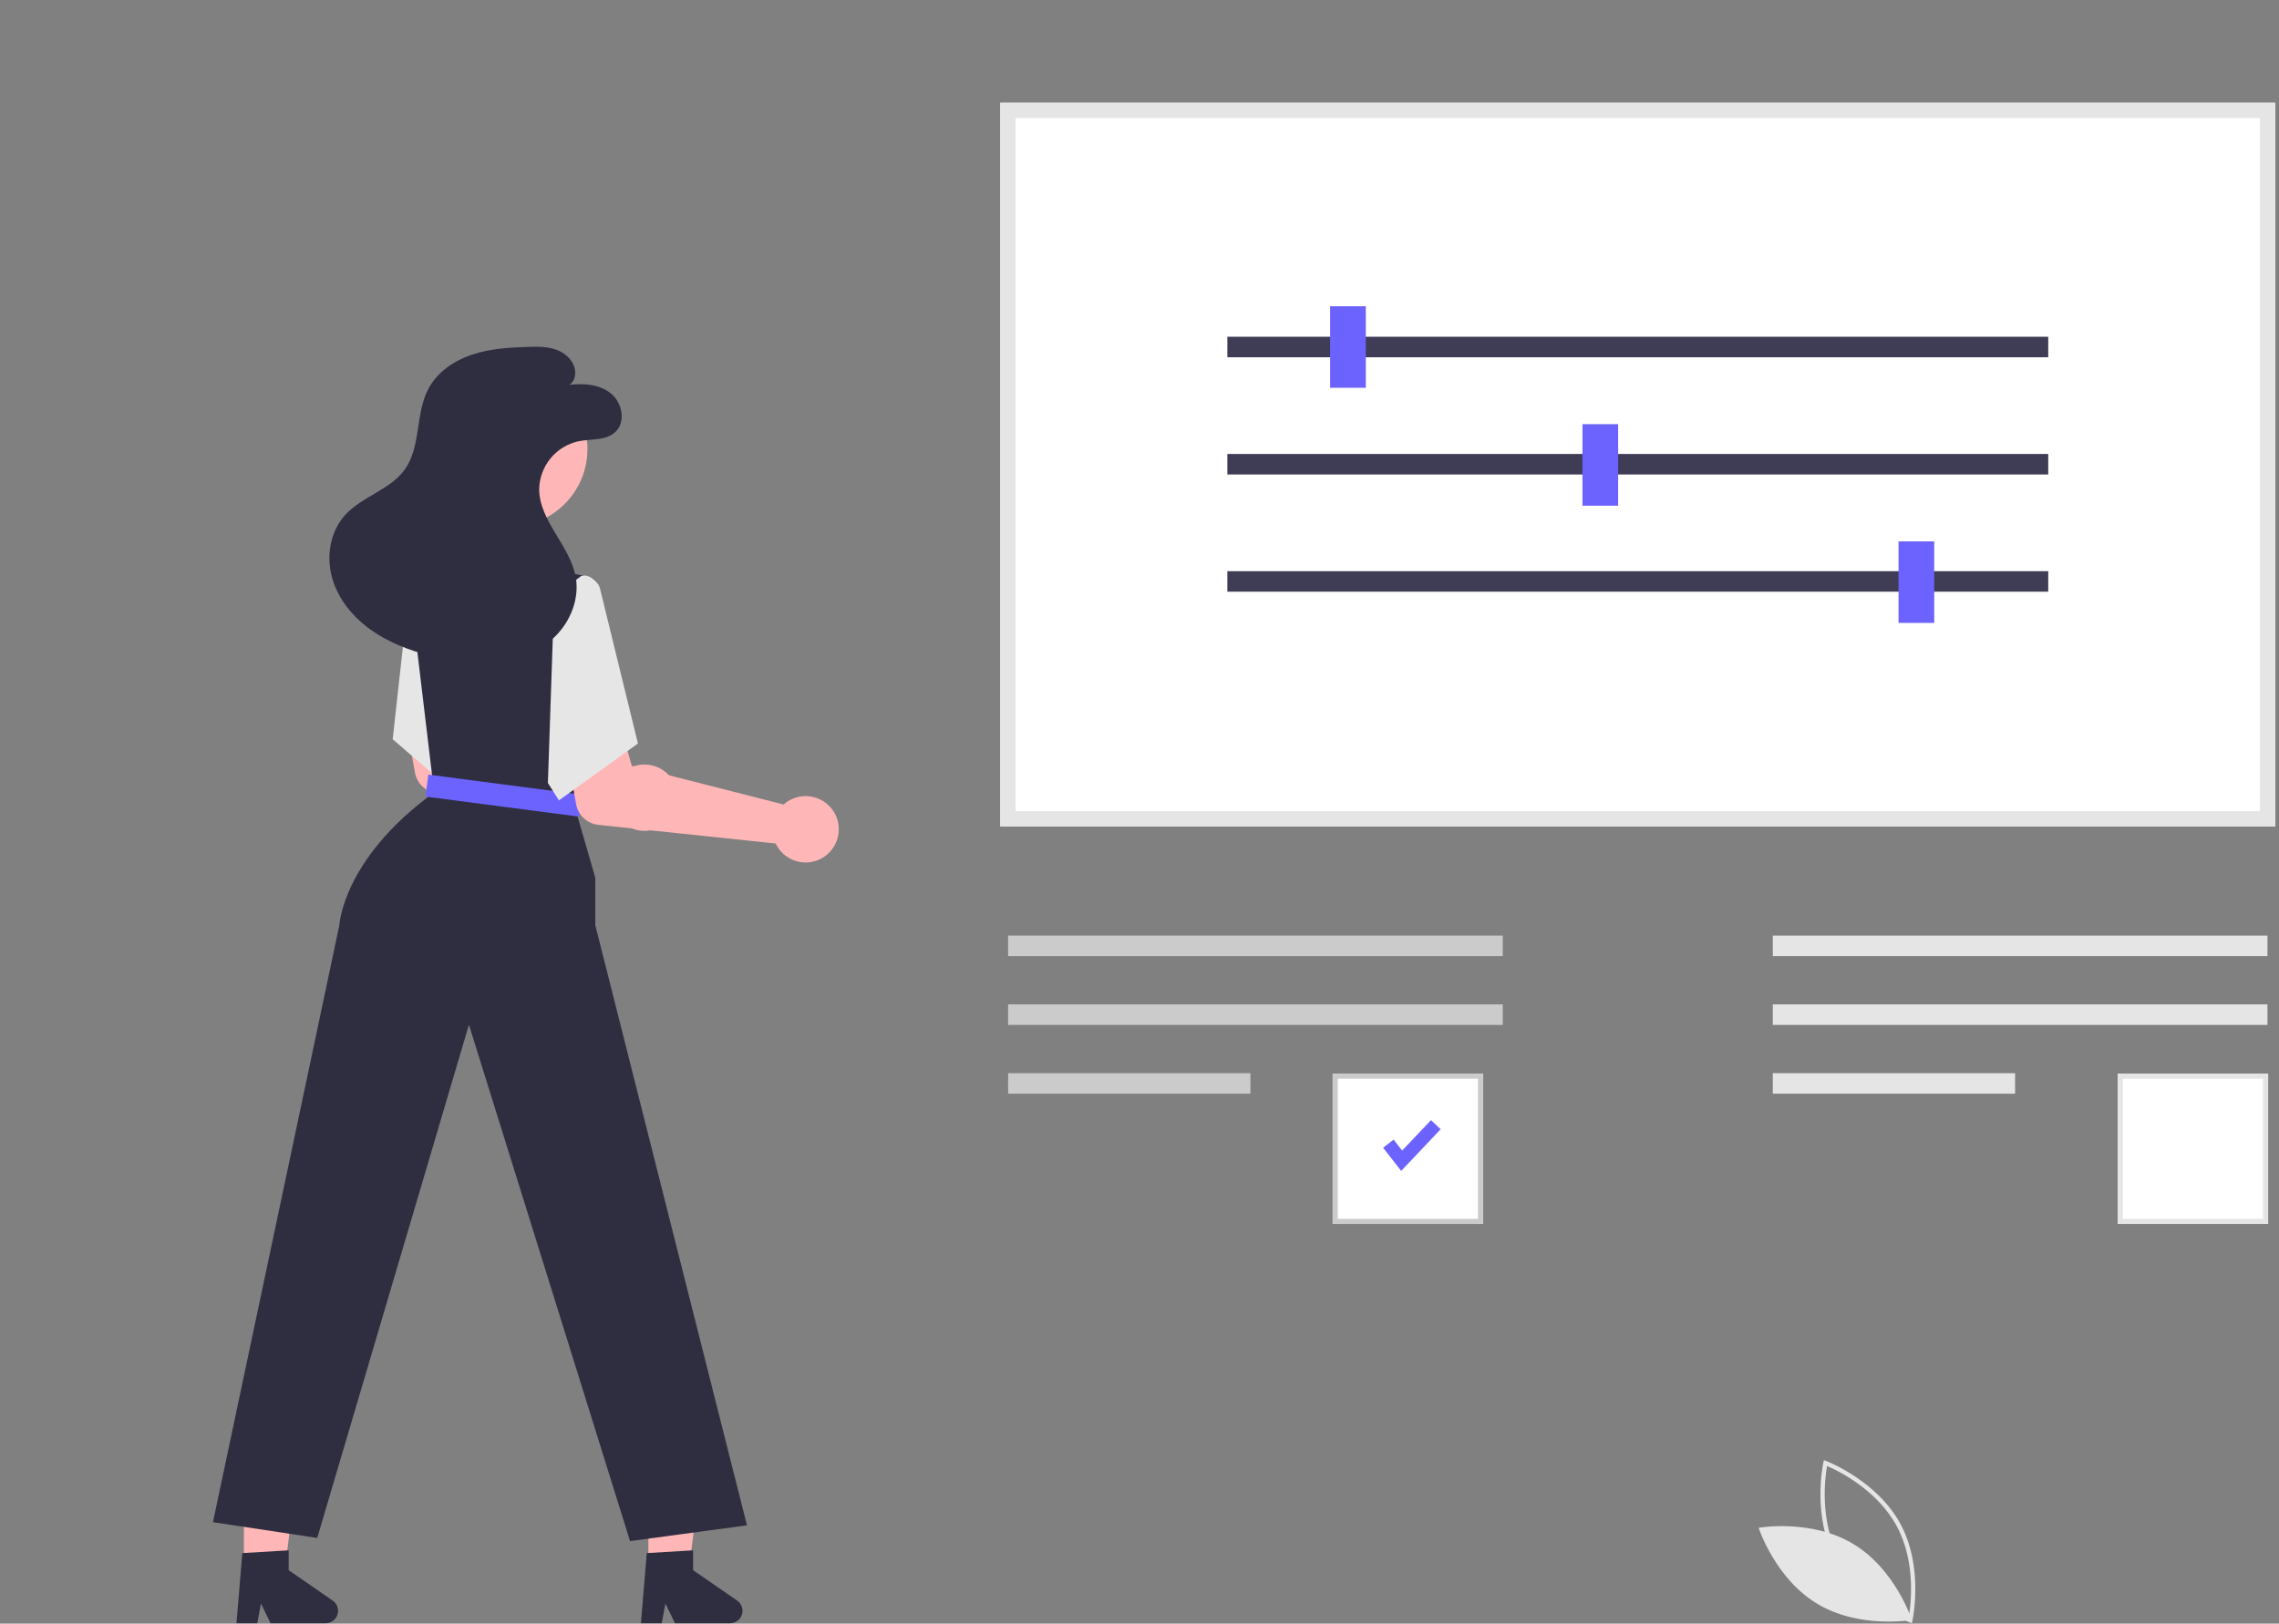 <svg width="435" height="310" viewBox="0 0 435 310" fill="none" xmlns="http://www.w3.org/2000/svg">
<rect x="0" y="0" width="435" height="310" fill="#808080" stroke="none"/>
<g clip-path="url(#clip0_141_779)">
<path d="M364.923 309.915L364.484 309.751C364.388 309.715 354.795 306.039 350.302 297.706C345.808 289.372 348.008 279.338 348.031 279.238L348.135 278.781L348.573 278.946C348.669 278.982 358.262 282.657 362.756 290.991C367.249 299.324 365.049 309.358 365.026 309.458L364.923 309.915ZM351.021 297.318C354.82 304.364 362.401 307.976 364.321 308.8C364.687 306.742 365.832 298.418 362.036 291.379C358.241 284.34 350.657 280.723 348.736 279.896C348.371 281.956 347.226 290.279 351.021 297.318Z" fill="#E5E5E5"/>
<path d="M353.736 294.783C361.812 299.641 364.922 309.292 364.922 309.292C364.922 309.292 354.939 311.065 346.863 306.206C338.788 301.348 335.678 291.698 335.678 291.698C335.678 291.698 345.661 289.924 353.736 294.783Z" fill="#E5E5E5"/>
<path d="M434.296 157.788H190.926V19.615H434.296V157.788Z" fill="white"/>
<path d="M434.296 157.788H190.926V19.615H434.296V157.788ZM193.845 154.868H431.376V22.534H193.845V154.868Z" fill="#E5E5E5"/>
<path d="M390.954 64.295H234.268V68.213H390.954V64.295Z" fill="#3F3D56"/>
<path d="M390.954 86.675H234.268V90.593H390.954V86.675Z" fill="#3F3D56"/>
<path d="M390.954 109.055H234.268V112.973H390.954V109.055Z" fill="#3F3D56"/>
<path d="M260.694 58.47H253.883V74.039H260.694V58.47Z" fill="#6C63FF"/>
<path d="M308.86 80.984H302.049V96.553H308.86V80.984Z" fill="#6C63FF"/>
<path d="M369.188 103.364H362.377V118.933H369.188V103.364Z" fill="#6C63FF"/>
<path d="M286.837 178.628H192.426V182.546H286.837V178.628Z" fill="#CBCBCB"/>
<path d="M286.837 191.764H192.426V195.682H286.837V191.764Z" fill="#CBCBCB"/>
<path d="M238.671 204.901H192.426V208.818H238.671V204.901Z" fill="#CBCBCB"/>
<path d="M283.074 233.685H254.369V204.98H283.074V233.685Z" fill="white"/>
<path d="M283.074 233.685H254.369V204.98H283.074V233.685ZM255.342 232.712H282.101V205.954H255.342V232.712Z" fill="#CBCBCB"/>
<path d="M432.924 233.685H404.219V204.98H432.924V233.685Z" fill="white"/>
<path d="M432.924 233.685H404.219V204.98H432.924V233.685ZM405.192 232.712H431.951V205.954H405.192V232.712Z" fill="#E5E5E5"/>
<path d="M267.444 223.563L264.002 219.136L266.004 217.579L267.633 219.674L273.14 213.862L274.981 215.606L267.444 223.563Z" fill="#6C63FF"/>
<path d="M432.794 178.628H338.383V182.546H432.794V178.628Z" fill="#E5E5E5"/>
<path d="M432.794 191.764H338.383V195.682H432.794V191.764Z" fill="#E5E5E5"/>
<path d="M384.628 204.901H338.383V208.818H384.628V204.901Z" fill="#E5E5E5"/>
<path d="M119.606 146.964C119.326 147.145 119.06 147.348 118.812 147.571L89.83 140.183L87.853 133.191L76.91 134.796L79.207 147.514C79.393 148.542 79.907 149.481 80.672 150.192C81.437 150.902 82.412 151.345 83.45 151.455L117.292 155.019C117.843 156.18 118.735 157.147 119.85 157.789C120.964 158.432 122.247 158.72 123.529 158.615C124.811 158.51 126.03 158.017 127.025 157.202C128.02 156.387 128.744 155.289 129.099 154.053C129.454 152.817 129.425 151.502 129.014 150.283C128.604 149.064 127.832 147.999 126.802 147.229C125.771 146.46 124.531 146.022 123.246 145.975C121.961 145.927 120.691 146.272 119.607 146.964H119.606Z" fill="#FFB6B6"/>
<path d="M74.953 141.142L82.42 147.584L92.866 156.588L97.48 132.982L97.962 130.528L98.342 128.579L87.757 110.142L78.934 110.649L78.331 110.685L78.319 110.818L78.18 112.054L76.37 128.326L76.328 128.718L74.953 141.142Z" fill="#E6E6E6"/>
<path d="M123.757 302.581H131.151L134.669 274.061H123.756L123.757 302.581Z" fill="#FFB6B6"/>
<path d="M46.558 303.184H53.952L57.47 274.664H46.557L46.558 303.184Z" fill="#FFB6B6"/>
<path d="M40.648 290.624L60.551 293.64L89.507 195.646L120.26 294.243L142.575 291.227L113.625 176.636V167.589L109.705 154.019L110.115 150.346L112.968 124.659L114.204 113.52L114.285 112.8C114.352 112.196 114.192 111.589 113.836 111.096C113.48 110.604 112.953 110.262 112.359 110.136L103.071 108.182H87.893L78.937 110.649L78.322 110.818L78.044 110.896L78.183 112.054L80.282 129.653L80.396 130.618L82.423 147.584L82.869 151.305C65.379 163.97 64.775 176.636 64.775 176.636L40.648 290.624Z" fill="#2F2E41"/>
<path d="M97.315 100.553C105.496 100.553 112.128 93.921 112.128 85.74C112.128 77.558 105.496 70.926 97.315 70.926C89.134 70.926 82.502 77.558 82.502 85.74C82.502 93.921 89.134 100.553 97.315 100.553Z" fill="#FFB6B6"/>
<path d="M81.757 147.901L81.209 152.087L110.512 155.92L111.06 151.734L81.757 147.901Z" fill="#6C63FF"/>
<path d="M150.364 152.995C150.084 153.177 149.818 153.38 149.57 153.603L120.588 146.214L118.611 139.222L107.668 140.827L109.965 153.545C110.151 154.573 110.665 155.513 111.43 156.223C112.195 156.934 113.17 157.377 114.208 157.486L148.05 161.05C148.601 162.212 149.493 163.178 150.607 163.821C151.722 164.463 153.005 164.751 154.287 164.646C155.569 164.541 156.788 164.048 157.783 163.234C158.778 162.419 159.501 161.32 159.857 160.084C160.212 158.848 160.183 157.533 159.772 156.314C159.362 155.095 158.59 154.03 157.56 153.261C156.529 152.491 155.289 152.053 154.004 152.006C152.718 151.959 151.449 152.304 150.365 152.995H150.364Z" fill="#FFB6B6"/>
<path d="M105.784 113.912L110.911 109.991C112.298 109.466 114.196 110.959 114.53 112.404L121.767 141.957L106.689 152.813L104.578 149.496L105.784 113.912Z" fill="#E6E6E6"/>
<path d="M108.666 73.475C111.436 73.136 114.476 73.376 116.635 75.144C118.794 76.912 119.492 80.589 117.447 82.489C115.638 84.171 112.807 83.775 110.383 84.254C108.294 84.722 106.423 85.877 105.069 87.534C103.715 89.191 102.956 91.255 102.914 93.395C102.95 99.531 108.839 104.178 109.897 110.222C110.62 114.347 108.879 118.688 105.871 121.603C102.863 124.517 98.728 126.092 94.562 126.518C90.396 126.944 86.183 126.293 82.134 125.222C78.069 124.148 74.066 122.622 70.654 120.164C67.243 117.705 64.447 114.237 63.351 110.177C62.256 106.117 63.042 101.462 65.865 98.344C69.097 94.774 74.474 93.547 77.27 89.625C80.406 85.23 79.244 78.971 81.781 74.206C83.474 71.024 86.681 68.854 90.099 67.711C93.517 66.567 97.167 66.342 100.769 66.231C102.663 66.171 104.614 66.153 106.378 66.844C108.142 67.534 109.695 69.107 109.785 71C109.874 72.893 108.666 73.475 108.666 73.475Z" fill="#2F2E41"/>
<path d="M123.451 296.53L132.297 296.002V299.792L140.707 305.6C141.122 305.887 141.435 306.299 141.599 306.776C141.764 307.253 141.772 307.771 141.622 308.253C141.471 308.735 141.171 309.156 140.764 309.455C140.358 309.754 139.866 309.915 139.361 309.915H128.83L127.015 306.167L126.307 309.915H122.336L123.451 296.53Z" fill="#2F2E41"/>
<path d="M46.252 296.53L55.098 296.002V299.792L63.507 305.6C63.923 305.887 64.236 306.299 64.4 306.776C64.565 307.253 64.573 307.771 64.422 308.253C64.272 308.735 63.972 309.156 63.565 309.455C63.159 309.754 62.667 309.915 62.162 309.915H51.631L49.816 306.167L49.107 309.915H45.137L46.252 296.53Z" fill="#2F2E41"/>
</g>
<defs>
<clipPath id="clip0_141_779">
<rect width="434" height="309.915" fill="white" transform="translate(0.295)"/>
</clipPath>
</defs>
</svg>
